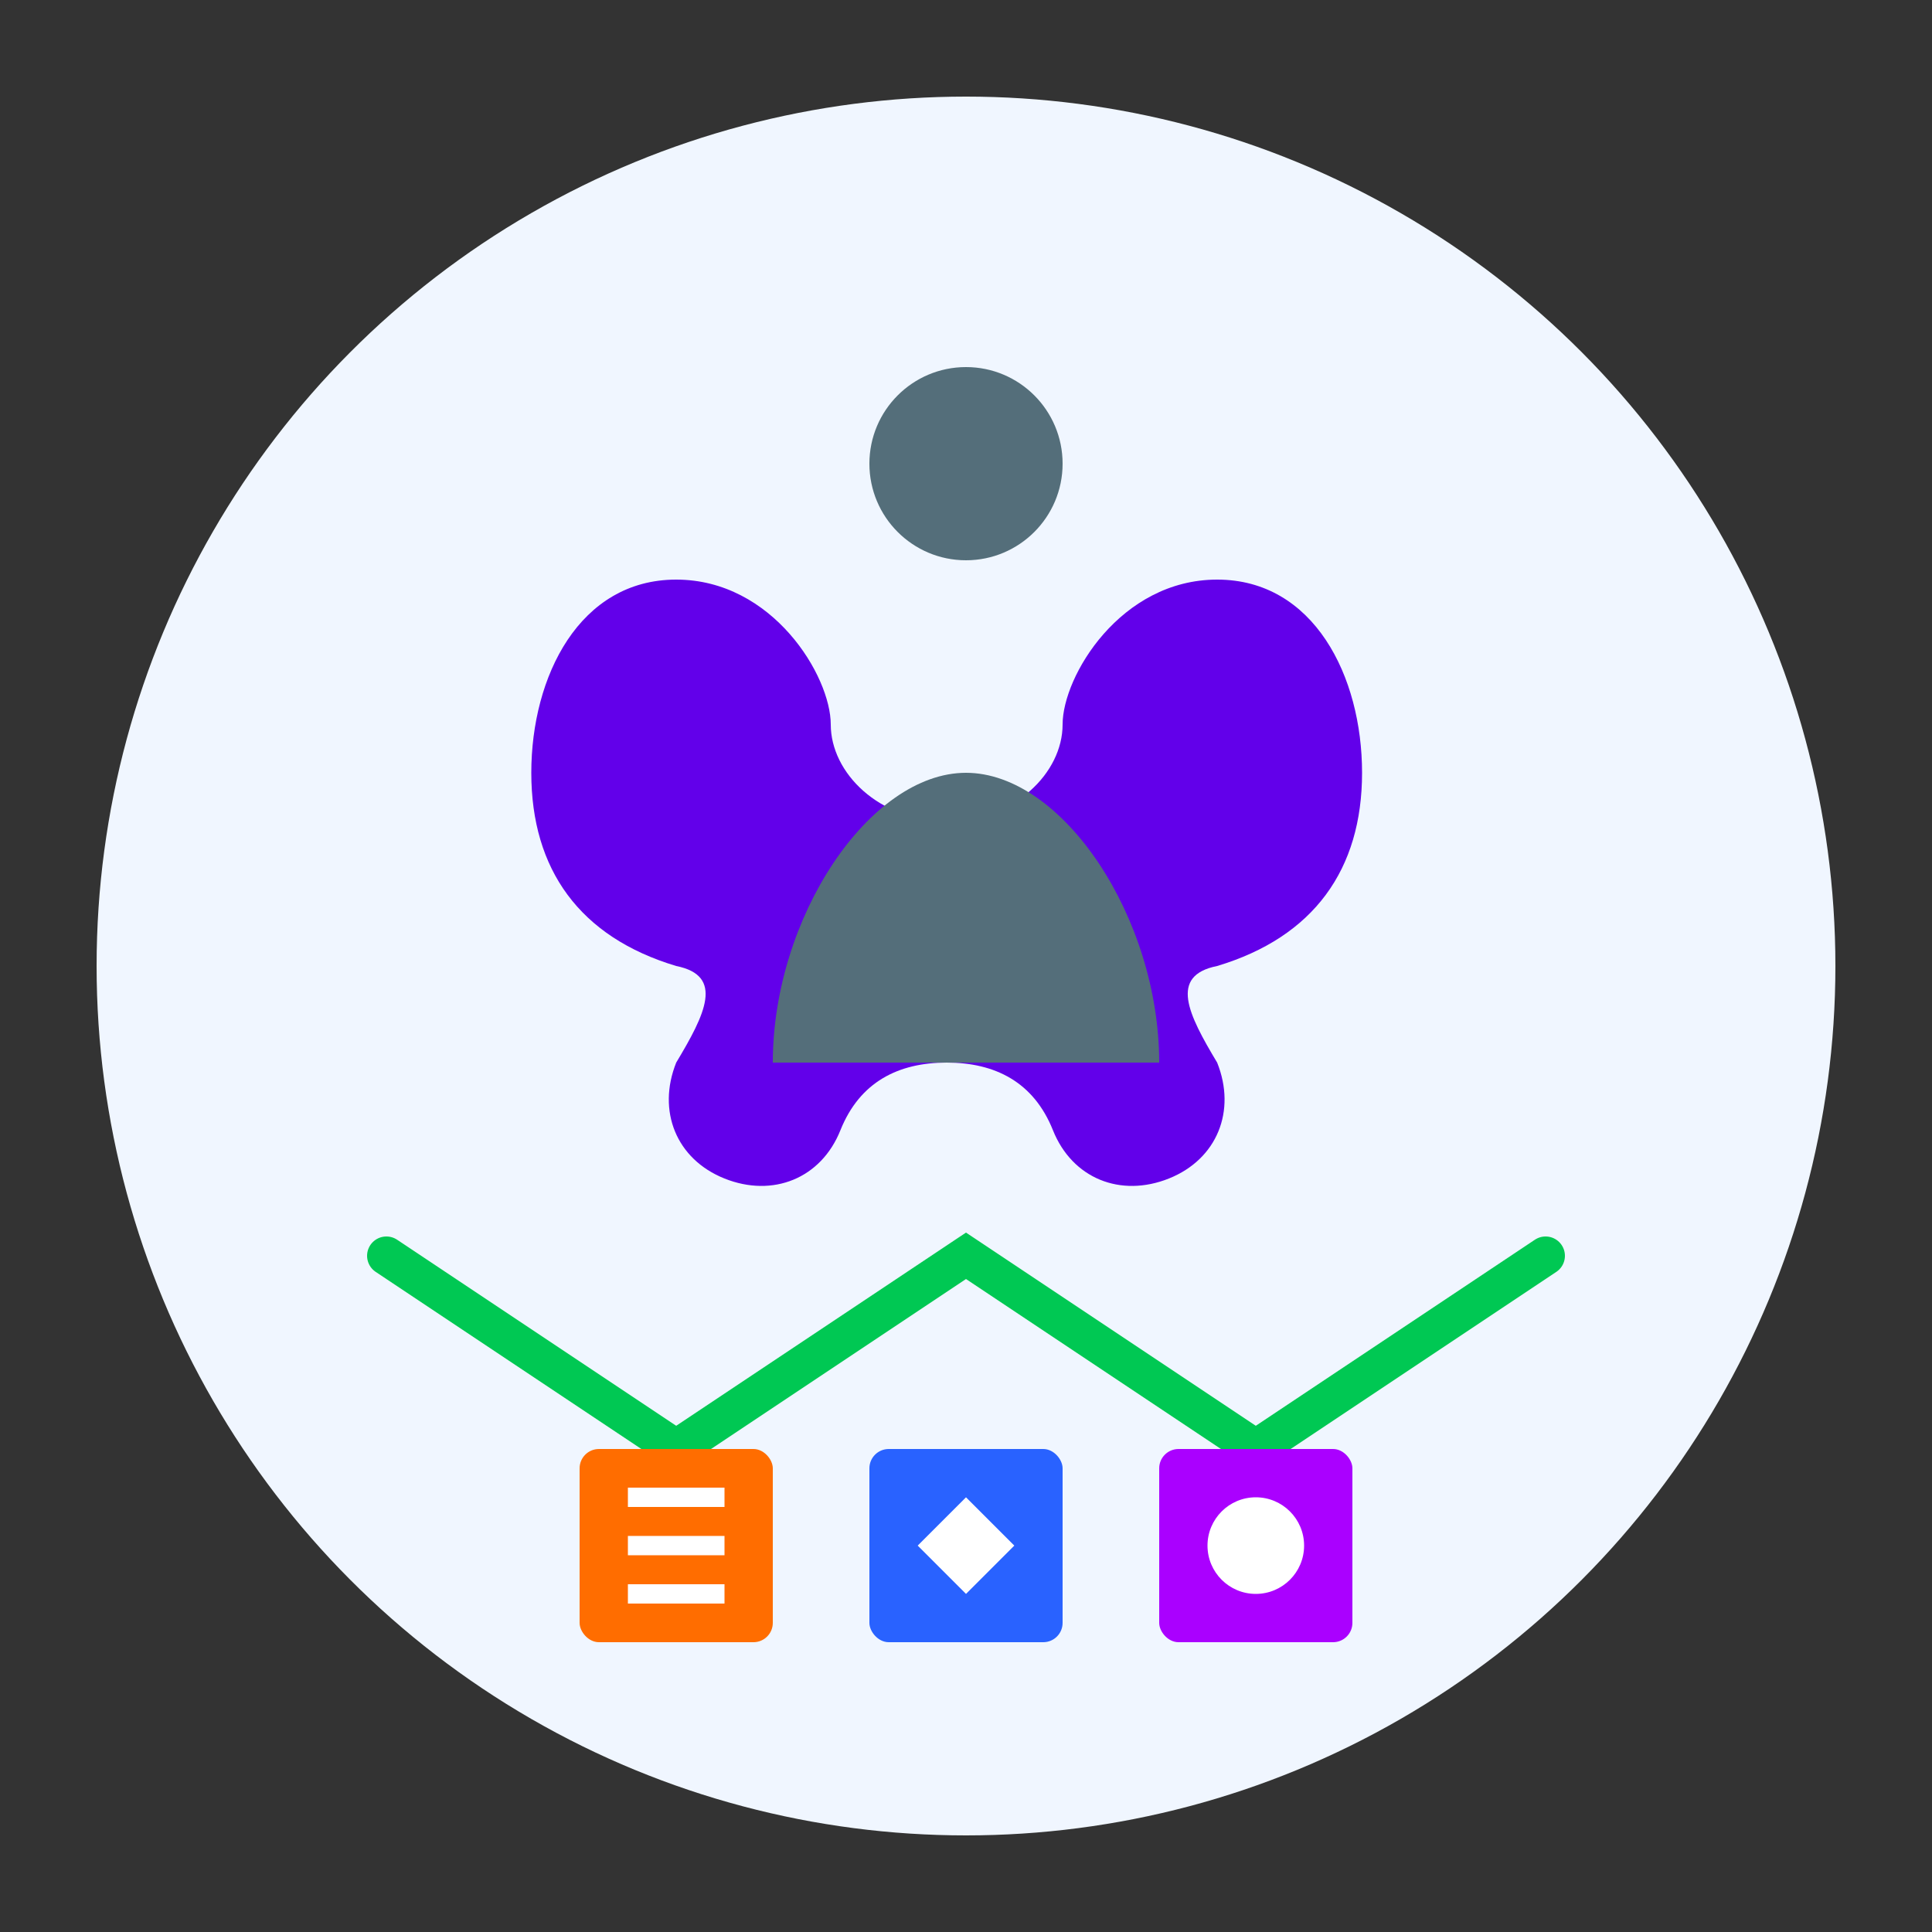 <svg xmlns="http://www.w3.org/2000/svg" viewBox="0 0 200 200">
  <rect x="0" y="0" width="200" height="200" fill="#333333" stroke="none"/>
  <!-- Background Circle -->
  <circle cx="100" cy="100" r="90" fill="#f0f6ff" />
  
  <!-- Brain representing AI -->
  <path d="M70 60 C 60 60, 55 70, 55 80 C 55 90, 60 97, 70 100 C 75 101, 73 105, 70 110 C 68 115, 70 120, 75 122 C 80 124, 85 122, 87 117 C 89 112, 93 110, 98 110 C 103 110, 107 112, 109 117 C 111 122, 116 124, 121 122 C 126 120, 128 115, 126 110 C 123 105, 121 101, 126 100 C 136 97, 141 90, 141 80 C 141 70, 136 60, 126 60 C 116 60, 110 70, 110 75 C 110 80, 105 85, 98 85 C 91 85, 86 80, 86 75 C 86 70, 80 60, 70 60" fill="#6200ea" />
  
  <!-- Career Path Lines -->
  <path d="M40 130 L 70 150 L 100 130 L 130 150 L 160 130" stroke="#00c853" stroke-width="4" fill="none" stroke-linecap="round" />
  
  <!-- Career Icons -->
  <!-- Business Icon -->
  <rect x="60" y="150" width="20" height="20" rx="2" fill="#ff6d00" />
  <line x1="65" y1="155" x2="75" y2="155" stroke="white" stroke-width="2" />
  <line x1="65" y1="160" x2="75" y2="160" stroke="white" stroke-width="2" />
  <line x1="65" y1="165" x2="75" y2="165" stroke="white" stroke-width="2" />
  
  <!-- Tech Icon -->
  <rect x="90" y="150" width="20" height="20" rx="2" fill="#2962ff" />
  <polygon points="100,155 105,160 100,165 95,160" fill="white" />
  
  <!-- Creative Icon -->
  <rect x="120" y="150" width="20" height="20" rx="2" fill="#aa00ff" />
  <circle cx="130" cy="160" r="5" fill="white" />
  
  <!-- User silhouette -->
  <circle cx="100" cy="48" r="10" fill="#546e7a" />
  <path d="M80 110 C 80 95, 90 80, 100 80 C 110 80, 120 95, 120 110" fill="#546e7a" />
</svg>
